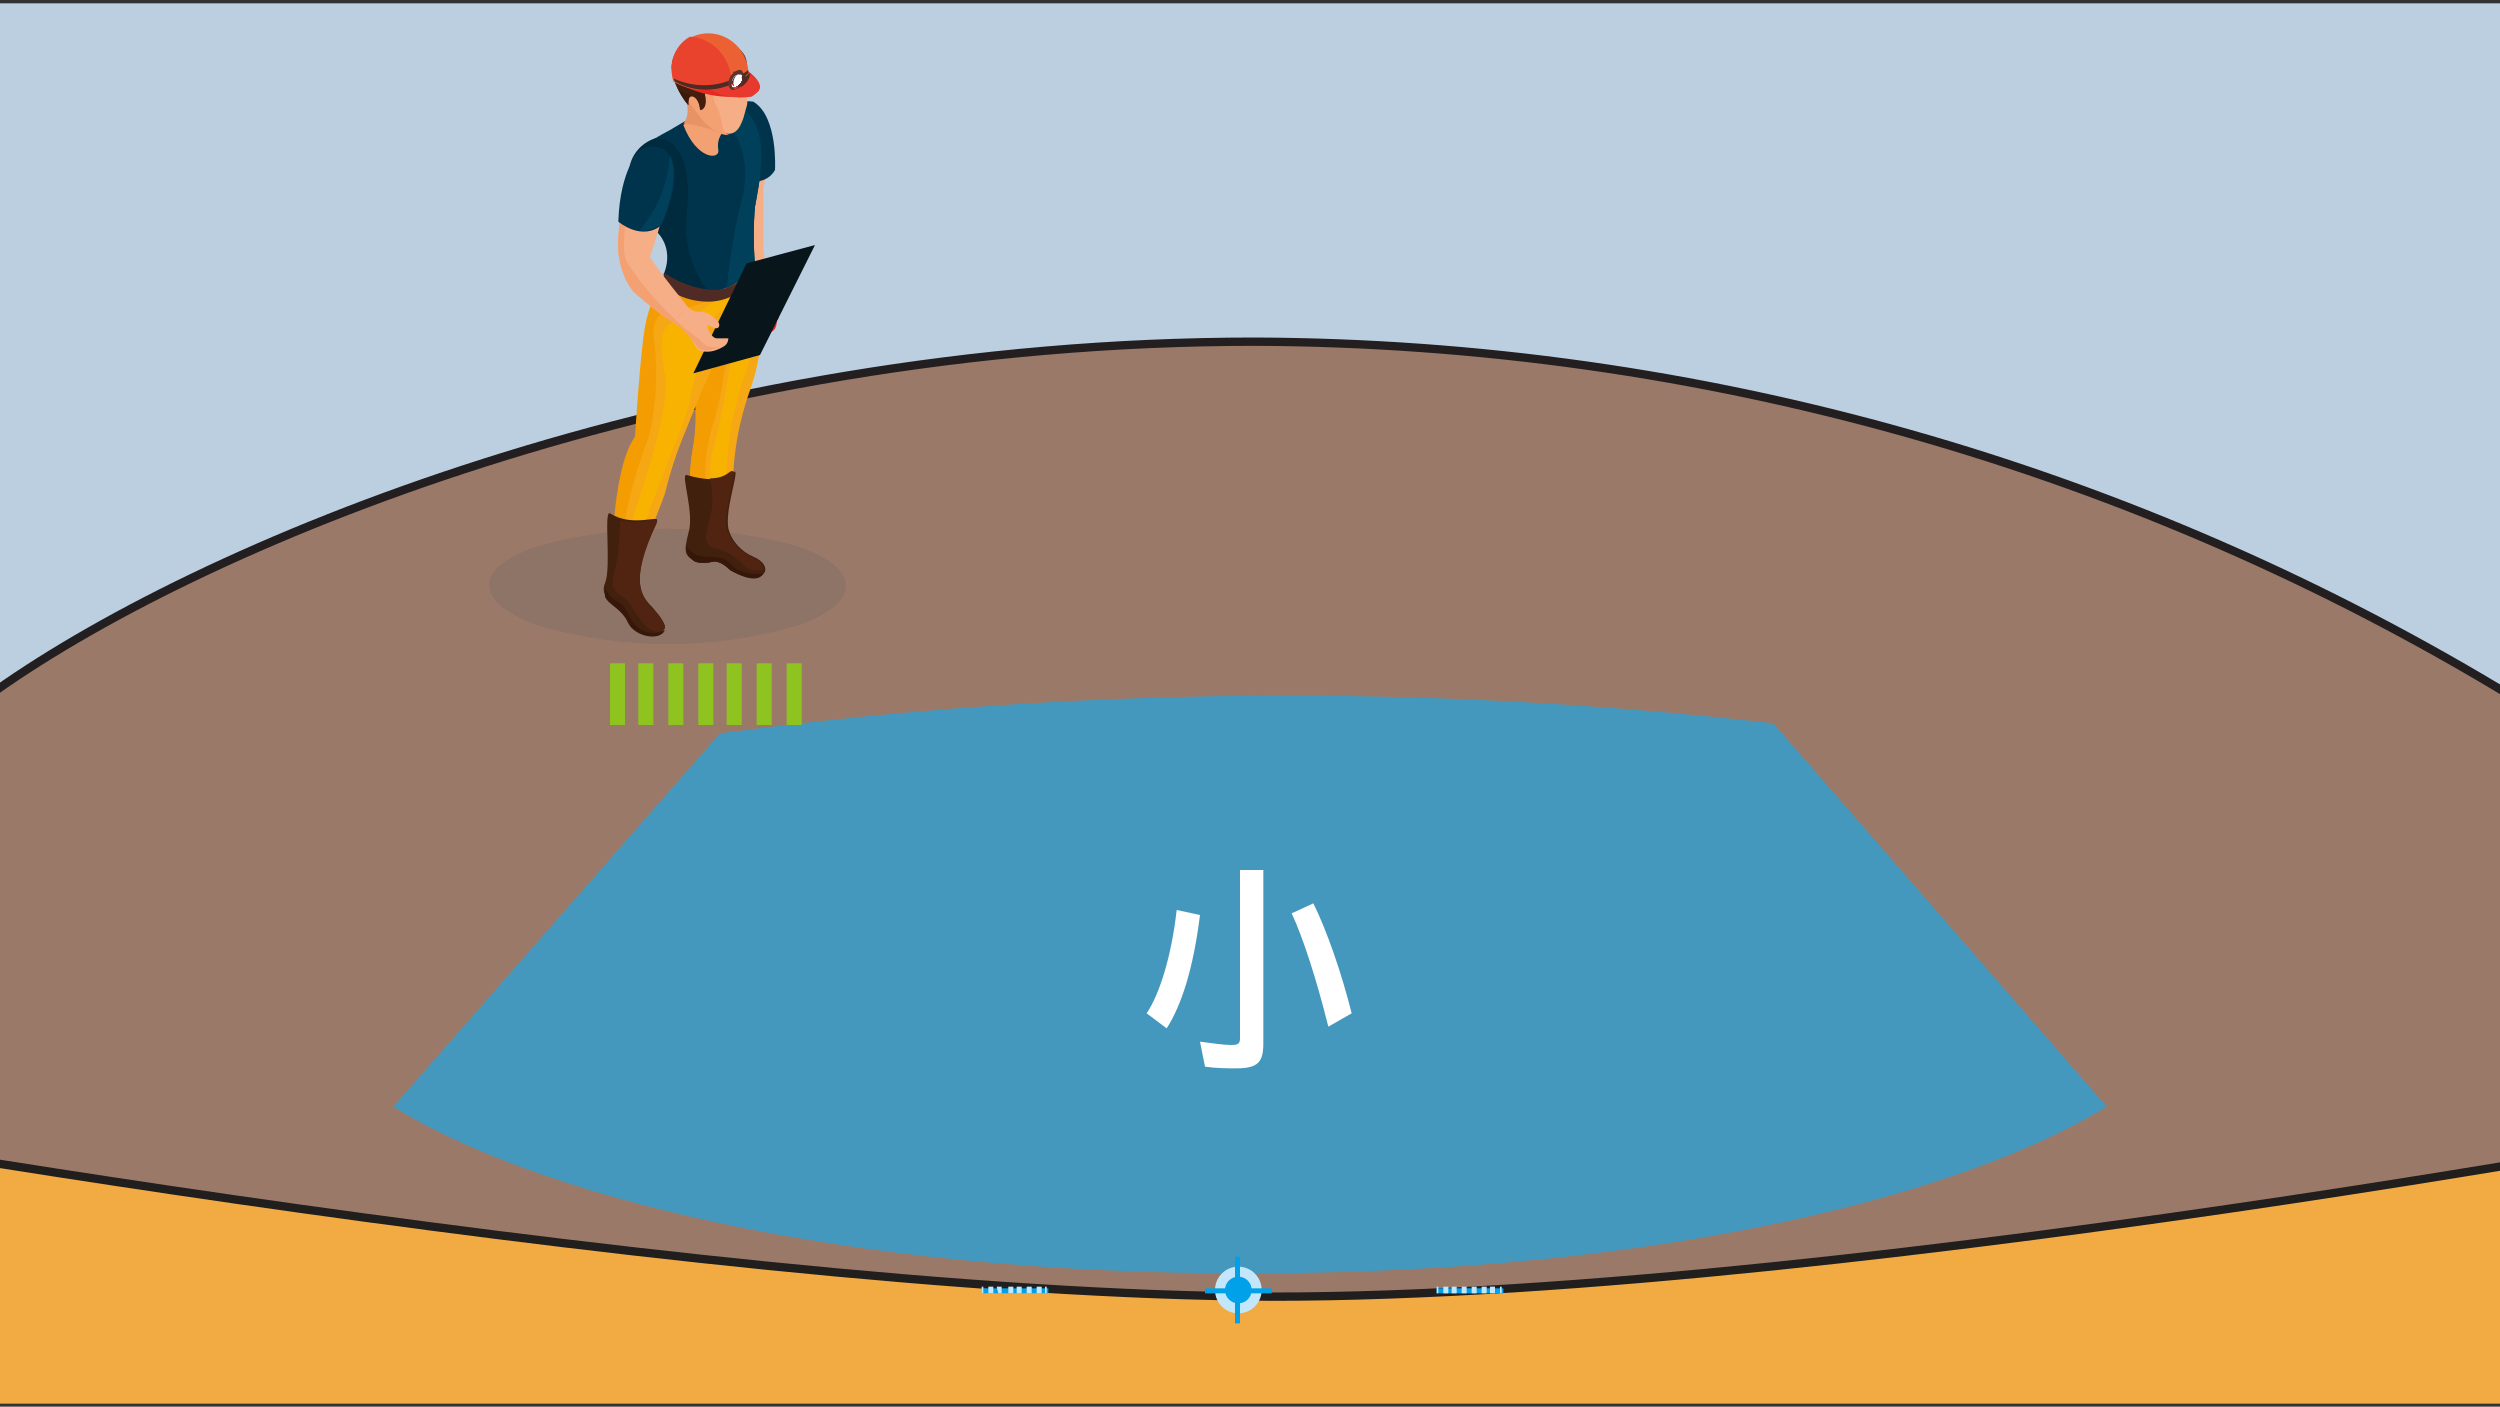 <?xml version="1.0" encoding="utf-8"?>
<!-- Generator: Adobe Illustrator 26.0.1, SVG Export Plug-In . SVG Version: 6.00 Build 0)  -->
<svg version="1.1" id="Layer_1" xmlns="http://www.w3.org/2000/svg" xmlns:xlink="http://www.w3.org/1999/xlink" x="0px" y="0px"
	 viewBox="0 0 150 84.4" style="enable-background:new 0 0 150 84.4;" xml:space="preserve">
<rect x="0" y="0" width="150" height="84.4" fill="#333333" stroke="none"/>
<style type="text/css">
	.st0{clip-path:url(#SVGID_00000097470104833321381160000016191160965943842187_);}
	.st1{fill:#BCCFE1;}
	.st2{fill:#9B7968;stroke:#231F20;stroke-width:0.5;stroke-linecap:round;stroke-linejoin:round;}
	.st3{fill:none;}
	.st4{fill:#F2AB43;stroke:#211E1E;stroke-width:0.5;stroke-miterlimit:10;}
	.st5{opacity:0.2;}
	.st6{fill:#5C5D5D;}
	.st7{fill:#F5A714;}
	.st8{fill:#F49D02;}
	.st9{fill:#F8B300;}
	.st10{fill:#502B25;}
	.st11{fill:#42200E;}
	.st12{fill:#37170A;}
	.st13{fill:#512412;}
	.st14{fill:#F5AE86;}
	.st15{fill:#F3A173;}
	.st16{fill:#E62921;}
	.st17{fill:#E8392E;}
	.st18{fill:#00344D;}
	.st19{fill:#002A3D;}
	.st20{fill:#00405A;}
	.st21{fill:#E79366;}
	.st22{fill-rule:evenodd;clip-rule:evenodd;fill:#F3A173;}
	.st23{fill:#441E0D;}
	.st24{fill:#562914;}
	.st25{fill:#391908;}
	.st26{fill:#331306;}
	.st27{fill:#542312;}
	.st28{fill:#EB6134;}
	.st29{fill:#E9432E;}
	.st30{fill:#FFFFFF;}
	.st31{clip-path:url(#SVGID_00000171686976659470969180000010978418223177276320_);}
	.st32{fill:#5D342C;}
	.st33{fill:#08151A;}
	.st34{fill-rule:evenodd;clip-rule:evenodd;fill:#F5AE86;}
	.st35{opacity:0.8;fill:#2FA0D2;enable-background:new    ;}
	.st36{fill:#8FC31F;}
	.st37{fill:#C2E6FA;}
	.st38{fill:#00A1E9;}
	.st39{enable-background:new    ;}
</style>
<g id="Layer_2_00000101094080503776050270000004373642487793344132_">
	<g id="Layer_5">
		<g>
			<g>
				<defs>
					<rect id="SVGID_1_" y="0.2" width="150" height="84"/>
				</defs>
				<clipPath id="SVGID_00000141445406789870730030000017477953612594545077_">
					<use xlink:href="#SVGID_1_"  style="overflow:visible;"/>
				</clipPath>
				<g style="clip-path:url(#SVGID_00000141445406789870730030000017477953612594545077_);">
					<rect x="-1.4" y="-3.6" class="st1" width="152.7" height="90.7"/>
					<path class="st2" d="M150.9,41.9v44H-0.9v-44c12.6-9.2,42-21.4,76.2-21.4C102,20.6,128.1,28,150.9,41.9z"/>
					<rect y="0.2" class="st3" width="150" height="84"/>
					<path class="st4" d="M171.5,102.8h-193V66.2c0,0,62.2,11.5,97.9,11.6c35.7,0,95-11.6,95-11.6v36.6H171.5z"/>
					<g class="st5">
						<path class="st6" d="M47.6,32.7c4.2,1.3,4.2,3.6,0,4.9c-4.9,1.4-10.1,1.4-15.1,0c-4.2-1.4-4.2-3.6,0-4.9
							C37.4,31.4,42.6,31.4,47.6,32.7z"/>
					</g>
					<path class="st7" d="M45.4,16.1c0.6,2.5,0.4,5.2-0.5,7.6c-0.5,1.5-0.8,3-0.9,4.6c0,0.5-0.5,3.6-0.5,3.6c-0.6,0.3-1.3,0.3-1.9,0
						c-0.3-1.7-0.3-3.4,0-5.1c0.2-1.2,0.2-2.3,0-3.5c0-1.6,0.2-3.1,0.6-4.7C43.1,17.7,44.2,16.8,45.4,16.1z"/>
					<path class="st8" d="M41.6,23.2c0.2,1.2,0.2,2.3,0,3.5c-0.3,1.7-0.3,3.4,0,5.1c0.3,0.2,0.5,0.3,0.9,0.3
						c-0.1-0.6-0.1-1.4-0.1-1.8c-0.2-1.8-0.1-3.5,0.5-5.2c0.5-1.9,0.8-3.9,0.7-5.9l-1.3-0.4C41.7,20.2,41.5,21.7,41.6,23.2z"/>
					<path class="st7" d="M40,16.6c1,0.7,2.2,0.9,3.3,0.5c0.3,2.1-0.1,4.2-1.1,6.1c0,0-0.9,2.2-1.3,3.2s-0.7,2-1.1,3.2
						c-0.4,1.2-1.7,4-1.7,5.2c0,0,0,0.9-1.3,0c0,0-0.1-6.4,1.4-8.5c0,0,0.2-4.9,0.6-6.6C38.9,18.5,39.3,17.5,40,16.6z"/>
					<path class="st7" d="M40,16.6c1,0.7,2.2,0.9,3.3,0.5c0.3,2.1-0.1,4.2-1.1,6.1c0,0-0.9,2.2-1.3,3.2s-0.7,2-1,3.2
						c-0.4,1.2-1.7,4-1.7,5.2c0,0,0,0.9-1.3,0c0,0-0.1-6.4,1.4-8.5c0,0,0.2-4.9,0.6-6.6C39,18.5,39.4,17.5,40,16.6z"/>
					<path class="st8" d="M40,16.6c-0.7,0.9-1.1,1.9-1.3,3c-0.3,1.7-0.6,6.6-0.6,6.6c-1.5,2.1-1.4,8.5-1.4,8.5
						c0.3,0.2,0.2,0.1,0.4,0.2c0.1-2.9,0.7-5.8,1.8-8.6c0.5-2,0.6-4.1,0.3-6.2c0-1.5,1-1.5,1-1.5c1.2,0,2.3-0.5,3.2-1.2
						c0-0.1,0-0.1,0-0.2L43,17.1C42,17.4,40.8,17.2,40,16.6z"/>
					<path class="st9" d="M43.3,17.5c-0.6,0.8-1.4,1.4-2.4,1.6c-1.5,0.4-1.3,1.5-1,3.4s-1,5.7-1.9,8.5c-0.5,1.2-0.6,2.6-0.3,3.9
						c0.2,0,0.3-0.1,0.5-0.2c0-1.1,0.2-2.2,0.5-3.2c0.3-1.3,2.4-6.1,2.6-7.1c0.3-1.3,0.6-2.7,1-4c0.3-0.7,0.3-1.6,1.2-1.8
						C43.4,18.5,43.3,17.6,43.3,17.5z"/>
					<path class="st9" d="M43.4,31.8c0-1.2,0.2-2.9,0.2-3.7c0.1-2,0.5-4,1.2-5.9c0.6-1.9,0.7-3.9,0.3-5.9c-0.4,0.6-1,1-1.7,1.1v1.1
						c1.3-0.1-0.2,7.3-0.7,8.7c-0.2,1.5-0.1,3.1,0.2,4.6C43,32,43.2,32,43.4,31.8L43.4,31.8z"/>
					<path class="st10" d="M40,16.6c0.9,0.6,1.9,1,3,0.9c1-0.1,1.9-0.8,2.3-1.7c0.1,0.3,0.1,0.5,0.1,0.8c-0.7,0.9-1.8,1.5-2.9,1.5
						c-1.1,0-2.1-0.4-2.9-1.1l0.2-0.2L40,16.6z"/>
					<path class="st11" d="M36.6,30.8c-0.4-0.2,0.1,3.2-0.3,4.2c-0.1,0.2-0.1,0.5,0,0.7c0.2,0.5,1,0.7,1.4,1.6
						c0.4,0.8,2.1,1.1,2.2,0.3c0-0.2-0.3-0.6-0.7-1.1c-0.7-0.7-1.5-1.6,0.2-5.2C39.7,30.8,38,31.7,36.6,30.8z"/>
					<path class="st11" d="M41.2,28.5c-0.4-0.1,0.5,2.3,0.1,3.5c-0.3,1.2-0.2,1.3,0.4,1.7c0.3,0.1,0.7,0.1,1.1,0c0,0,0.4-0.1,1,0.5
						c0,0,1.6,1,2.1,0.1c0,0,0.2-0.5-0.7-0.9c-0.7-0.3-1.3-0.9-1.5-1.7c-0.2-1.1,0.6-3.3,0.4-3.4C43.9,28.2,43.6,29.2,41.2,28.5z"/>
					<path class="st12" d="M36.3,35.8c0.2,0.5,1,0.7,1.4,1.6c0.4,0.8,1.9,1.1,2.2,0.4c-0.7,0.4-1.6,0.1-2-0.6c0-0.1-0.1-0.1-0.1-0.2
						c-0.2-0.4-0.4-0.7-0.7-0.9c-0.4-0.2-0.7-0.5-0.8-0.9C36.3,35.4,36.3,35.6,36.3,35.8z"/>
					<path class="st13" d="M39.2,36.6c-0.7-0.7-1.5-1.6,0.2-5.2c0.2-0.5-1.1,0.2-2.2-0.2c0,1.2-0.1,2.3-0.4,3.4
						c-0.2,1,0.5,1.1,0.8,1.4c0.3,0.3,0.4,0.7,1.1,1.5c0.7,0.7,1,0.3,1.2,0.2C39.8,37.2,39.5,36.8,39.2,36.6z"/>
					<path class="st12" d="M41.7,33.7c0.3,0.1,0.7,0.1,1.1,0c0,0,0.4-0.1,1,0.5c0,0,1.6,1,2,0.2c-0.6,0.1-1.3,0-1.8-0.4
						c-0.4-0.4-0.5-0.6-1.6-0.6c-0.5,0-0.9-0.2-1.2-0.6C41.2,33.3,41.3,33.4,41.7,33.7z"/>
					<path class="st13" d="M45.1,33.4c-0.7-0.3-1.3-0.9-1.5-1.7c-0.2-1.1,0.6-3.3,0.4-3.4c-0.2-0.2-0.3,0.4-1.4,0.4
						c0.2,0.8,0.2,1.6,0,2.4c-0.3,1.2-0.4,1.5,0.3,1.8c0.6,0.1,1.1,0.4,1.6,0.9c0.3,0.4,0.9,0.5,1.3,0.4
						C45.8,34,45.7,33.7,45.1,33.4z"/>
					<path class="st14" d="M45.4,7.8c0,0,1.1,0.3,0.4,3.5c0,0,0,2.7,0,3.6l0.3,2.5c0,0-0.2,0.3-0.9,0.1c-0.6-1-1-2.1-1.2-3.2
						c0-1.1-0.4-6.3,0.6-6.6C44.8,7.7,45.2,7.7,45.4,7.8z"/>
					<path class="st15" d="M45.2,17.6l0.4,0.1c-0.4-0.8-0.7-1.7-1-2.6c-0.2-1.3,0-2.6,0.6-3.7L44,11c0,1.5,0.1,2.9,0.1,3.4
						C44.3,15.5,44.7,16.6,45.2,17.6z"/>
					<path class="st16" d="M45.1,17.6c0.1,0.4,0.1,0.9,0.1,1.3c-0.1,0.4,0.1,0.7,0.4,0.9c0.2,0.1,0.9,0.4,1-0.4s0-1,0-1l-0.7-1
						L45.1,17.6z"/>
					<path class="st17" d="M45,17.3c0,0,0.5,0.4,1-0.4c0,0,0.4-0.1,0.4,1c0,0.2,0,0.2,0.2,0.6c0.1,0.2,0.2,0.7,0,0.7
						c0,0-0.2,0-0.4-0.6c-0.1-0.3-0.3-0.5-0.6-0.5C45.3,17.9,45.1,17.6,45,17.3z"/>
					<path class="st18" d="M43.8,6.6c0,0-0.7,1.3,0.4,4.1c0,0,1.6,0.7,2.3-0.5c0,0,0.2-3.2-1.3-4.1C44.6,6,44,6.2,43.8,6.6z"/>
					<path class="st18" d="M40.2,7.8c-1.1,0.6-3.4,1.7-2,3.9c0,0,1.1,1.6,1.7,2.3c0.6,0.7,0.7,1.6,0.3,2.4c0,0,2.3,2.8,5.1-0.5
						c-0.1-1.2-0.1-2.4,0-3.5c0.2-1.2,1.2-5.2-1.2-6.1C43.2,6,42.4,6.5,40.2,7.8z"/>
					<path class="st19" d="M38.2,11.7c0.3,0.8,0.7,1.5,1.2,2.2c0.7,0.7,0.8,1.7,0.4,2.6c0.8,0.7,1.7,1.1,2.8,1.1
						c-1.1-1.3-1.6-3.1-1.4-4.8c0.2-2,0-3.3-0.8-4.1c-0.3-0.3-0.7-0.4-1.1-0.4c-1.2,0.4-1.9,1.7-1.4,2.9
						C38,11.3,38.1,11.5,38.2,11.7z"/>
					<path class="st20" d="M45.3,15.9c-0.1-1.2-0.1-2.4,0-3.5c0.2-1.2,1.2-5.2-1.2-6.1c-0.6-0.2-1,0.1-1.8,0.3
						c0.9,0.2,2.9,1.7,2.3,5c-0.5,1.9-0.8,3.8-1,5.7C44.3,17,44.8,16.5,45.3,15.9z"/>
					<path class="st15" d="M43.6,7.7C43.2,8,43,8.5,43.1,9c0.1,0.6-1.3,0.6-2.1-1.5c0,0,0.6-0.4,0.2-2.2L43.6,7.7z"/>
					<path class="st21" d="M43.2,8c-0.7-0.3-1.4-0.5-2.2-0.6c0,0,0.4-0.3,0.2-1.3c-0.5-0.7-0.6-1.5-0.4-2.3c0.2-0.7,0.9-1.2,1.6-1.2
						C41.2,4.3,41.5,6.7,43.2,8L43.2,8z"/>
					<path class="st14" d="M44.8,4.8c0,0.2-0.3,0.2,0,1c0.1,0.5,0,0.5-0.2,1.3c-0.2,0.5-0.5,1.5-1.9,0.5C42,6.9,41.4,6.2,41,5.3
						s-0.1-2,0.7-2.6C41.6,2.8,45.1,1.9,44.8,4.8z"/>
					<path class="st22" d="M44.8,4.4c-0.4,0.3-0.9,0.4-1.4,0.5c0,0-0.7-0.1-0.7,0.2c0,0.4,0.1,0.7,0.2,1.1c0.2,0.3,0.3,0.7,0.4,1.1
						c0,0.1,0.1,0.8,0.5,0.8c0,0-1,0.2-2.1-1.5c-0.4-0.5-0.7-0.9-0.9-1.5c0-0.2,1.5-0.8,1.9-0.9l2.1-0.5C44.7,3.8,44.8,4.3,44.8,4.4
						z"/>
					<path class="st23" d="M44.8,3.8c0,0.5-1.3,0.7-2.1,0.8c-0.3,0-0.5,0.2-0.4,1.1S42,6.7,42,6.5c-0.1-0.7-0.7-1.3-0.7-0.2
						c0,0-1.5-1.8-0.8-2.9C41,2.6,42.1,1.9,44,2.7C44.4,2.9,44.8,3.3,44.8,3.8z"/>
					<path class="st23" d="M42.3,5.7C42.5,6.6,42,6.6,42,6.6c0-0.8-0.8-1.2-0.7-0.3c0,0-1.5-1.8-0.8-2.9c0.2-0.4,0.6-0.7,1-0.9
						c-1.2,1.7,0.5,1.8,1,2.2C42.3,4.7,42.2,5,42.3,5.7z"/>
					<path class="st24" d="M42.3,5.3c0,0-0.3-0.4-0.4,0c-0.2-0.1-0.3-0.4-0.2-0.6c0,0-0.3,0-0.3,0.4c-0.2-0.2-0.2-0.4-0.2-0.6
						C41,4.6,40.9,4.8,40.8,5c0,0-0.3-0.6-0.2-0.9c0,0-0.1,0-0.2,0.4C40.2,4,40.3,3.4,40.7,3c0,0-0.1,1,1.8,1.5
						C42.4,4.8,42.3,5,42.3,5.3z"/>
					<path class="st25" d="M41.5,5.7c0,0-0.7-0.1-0.9-0.5C40.8,5.6,41,6,41.3,6.3C41.3,6.3,41.2,5.7,41.5,5.7z"/>
					<path class="st26" d="M40.7,3.2c0,0-0.1,1,1.8,1.5c0,0,1.6,0.2,2.2-0.6c0.1-0.2,0.1-0.4,0-0.5c0,0,0,0.4-0.3,0.5
						c0,0,0.1-0.2,0-0.4c-0.1,0.2-0.3,0.4-0.6,0.5c0.1-0.1,0.1-0.2,0-0.4c-0.2,0.3-0.5,0.6-0.9,0.6C43,4.3,43.1,4.1,43.2,4
						c0,0-0.6,0.4-1,0.2c0,0,0.4-0.1,0.4-0.3s-0.7,0.2-1.1-0.2c0.2,0,0.3,0,0.4-0.1C41.9,3.6,40.9,3.6,40.7,3.2z"/>
					<path class="st27" d="M41,2.8c1-0.7,2.3-0.6,3.3,0.1c0,0-0.8-0.2-1.1-0.3s0.2,0.2,0.5,0.3c-0.4-0.1-0.8-0.1-1.1-0.2
						c-0.4,0-1,0-0.6,0.1C42.4,2.9,41.1,2.7,41,2.8z"/>
					<path class="st16" d="M40.5,4.9c1.4,0.8,3,1.1,4.6,0.8c0,0,1.3-0.3-0.3-1.5L40.5,4.9z"/>
					<path class="st17" d="M44.7,4.3l-3,0.4c0.9,0.9,2.1,1.3,3.4,1.1C45.9,5.3,45.6,4.8,44.7,4.3z"/>
					<path class="st28" d="M40.3,4.1c0-1.2,1-2.1,2.2-2.1l0,0c1.3,0,2.4,1.1,2.4,2.4c0,0,0,0,0,0.1c-1.3,1-3.1,1.2-4.5,0.4
						C40.3,4.6,40.3,4.3,40.3,4.1z"/>
					<path class="st29" d="M40.3,4.1c0,0.3,0,0.5,0.2,0.7c1,0.6,2.2,0.8,3.3,0.3L43.9,5c0-1.4-1-2.7-2.5-2.8
						C40.7,2.6,40.3,3.3,40.3,4.1z"/>
					<path class="st10" d="M40.5,4.9c1.4,0.8,3.2,0.6,4.4-0.5V4.2c-1.3,1-3,1.2-4.5,0.5L40.5,4.9z"/>
					<path class="st10" d="M44.7,4.6L44.7,4.6L44.7,4.6c0-0.1,0-0.1,0-0.2l0,0l0,0h-0.1l-0.2-0.1H44l0,0l0,0l0,0l0,0l0,0l0,0l0,0
						l0,0l0,0l0,0v0.3l0,0l0,0l0,0v0.1l0,0v0.4l0,0l0,0l0,0l0.2,0.1h0.3l0,0l0,0C44.8,5,45,4.7,45,4.4L44.7,4.6z M44.3,4.6L44.3,4.6
						L44.3,4.6L44.3,4.6L44.3,4.6L44.3,4.6v0.2l0,0l0,0l0,0l0,0l0,0l0,0h-0.1h-0.1V4.7l0,0l0,0c0,0,0,0,0-0.1l0,0l0,0l0,0
						c-0.1,0-0.1,0-0.2,0l0,0l0,0l0,0H44l0,0l0,0l0,0l0,0l0,0l0,0H44.3z M44.3,4.4L44.3,4.4z"/>
					<path class="st10" d="M44.2,4.2L44.2,4.2L44.2,4.2z"/>
					<g>
						<path class="st30" d="M44.4,4.4C44.5,4.4,44.5,4.4,44.4,4.4C44.5,4.4,44.5,4.5,44.4,4.4c0.1,0.2,0.1,0.3,0.1,0.4
							c-0.1,0.2-0.2,0.3-0.4,0.4H44c-0.1,0-0.1-0.1-0.1-0.2c0-0.2,0.1-0.5,0.3-0.6v0.1C44,4.6,43.9,4.8,43.9,5s0.1,0.2,0.3,0.1
							s0.3-0.3,0.3-0.5s-0.1-0.2-0.3-0.1V4.4C44.3,4.4,44.4,4.4,44.4,4.4z"/>
						<g>
							<g>
								<defs>
									<path id="SVGID_00000121967830055043232280000003475048247757104515_" d="M44.4,4.4C44.5,4.4,44.5,4.4,44.4,4.4
										C44.5,4.4,44.5,4.5,44.4,4.4c0.1,0.2,0.1,0.3,0.1,0.4c-0.1,0.2-0.2,0.3-0.4,0.4H44c-0.1,0-0.1-0.1-0.1-0.2
										c0-0.2,0.1-0.5,0.3-0.6v0.1C44,4.6,43.9,4.8,43.9,5s0.1,0.2,0.3,0.1s0.3-0.3,0.3-0.5s-0.1-0.2-0.3-0.1V4.4
										C44.3,4.4,44.4,4.4,44.4,4.4z"/>
								</defs>
								<clipPath id="SVGID_00000005224507119600930660000010367534993302074010_">
									<use xlink:href="#SVGID_00000121967830055043232280000003475048247757104515_"  style="overflow:visible;"/>
								</clipPath>
								<g style="clip-path:url(#SVGID_00000005224507119600930660000010367534993302074010_);">
									<g>
										<path class="st30" d="M44.4,4.4c0.3,0.2,0,0.8-0.3,0.9c-0.1,0-0.2,0-0.3-0.1V5.1c0-0.2,0.1-0.5,0.3-0.6v0.1
											c-0.1,0-0.2,0.2-0.2,0.4s0.1,0.2,0.3,0.1s0.3-0.3,0.3-0.5s-0.1-0.2-0.3-0.1V4.4C44.3,4.3,44.4,4.3,44.4,4.4L44.4,4.4z"/>
										<path class="st30" d="M44.2,4.4L44.2,4.4C44.2,4.4,44.2,4.4,44.2,4.4C44,4.6,43.9,4.8,43.9,5s0.1,0.2,0.3,0.1
											s0.3-0.3,0.3-0.5C44.5,4.5,44.4,4.4,44.2,4.4C44,4.6,44.2,4.4,44.2,4.4L44.2,4.4c0.1-0.1,0.2-0.1,0.3,0h0.1l0,0l0,0v0.4
											l0,0l0,0l0,0l0,0l0,0l0,0l0,0l0,0l0,0l0,0l0,0l0,0H44c-0.1,0-0.1-0.1-0.1-0.2c0-0.2,0.1-0.5,0.3-0.6V4.4z"/>
										<path class="st30" d="M44.2,4.4L44.2,4.4L44.2,4.4L44.2,4.4C44.2,4.4,44.2,4.4,44.2,4.4C44,4.6,43.9,4.8,43.9,5
											s0.1,0.2,0.3,0.1s0.3-0.3,0.3-0.5C44.5,4.5,44.4,4.4,44.2,4.4C44,4.6,44.2,4.4,44.2,4.4L44.2,4.4L44.2,4.4
											c0.1-0.1,0.2-0.1,0.3,0h0.1l0,0l0,0v0.4l0,0l0,0l0,0l0,0l0,0l0,0l0,0l0,0l0,0l0,0l0,0l0,0H44c-0.1,0-0.1-0.1-0.1-0.2
											c0-0.2,0.1-0.5,0.3-0.6V4.4z"/>
										<path class="st30" d="M44.2,4.4L44.2,4.4L44.2,4.4L44.2,4.4C44.2,4.5,44.2,4.5,44.2,4.4C44.1,4.6,44,4.8,44,5
											s0.1,0.2,0.3,0.1s0.3-0.3,0.2-0.5C44.5,4.5,44.4,4.4,44.2,4.4C44.2,4.5,44.2,4.4,44.2,4.4L44.2,4.4L44.2,4.4L44.2,4.4
											c0-0.1,0.1-0.1,0.2,0h0.1l0,0l0,0v0.4l0,0l0,0l0,0l0,0l0,0l0,0l0,0l0,0l0,0l0,0l0,0l0,0H44c-0.1,0-0.1-0.1-0.1-0.2
											c0-0.2,0.1-0.5,0.3-0.6V4.4z"/>
										<path class="st30" d="M44.2,4.4c-0.1,0-0.2,0.1-0.2,0.2C44,4.6,44.1,4.5,44.2,4.4C44.2,4.5,44.2,4.5,44.2,4.4
											C44,4.7,43.9,4.8,43.9,5s0.1,0.2,0.3,0.1s0.3-0.3,0.3-0.5C44.5,4.5,44.4,4.4,44.2,4.4C44.2,4.5,44.2,4.4,44.2,4.4
											L44.2,4.4L44.2,4.4C44.3,4.4,44.3,4.4,44.2,4.4c0.1-0.1,0.2-0.1,0.2,0h0.1l0,0l0,0v0.4l0,0l0,0l0,0l0,0l0,0l0,0l0,0l0,0
											l0,0l0,0l0,0l0,0H44c-0.1,0-0.1-0.1-0.1-0.2c0-0.2,0.1-0.5,0.3-0.6V4.4z"/>
										<path class="st30" d="M44.2,4.4L44.2,4.4c-0.1,0-0.2,0.1-0.2,0.2C44,4.6,44.1,4.5,44.2,4.4C44.2,4.4,44.2,4.4,44.2,4.4
											C44,4.6,43.9,4.8,43.9,5s0.1,0.2,0.3,0.1s0.3-0.3,0.3-0.5C44.5,4.5,44.4,4.4,44.2,4.4C44,4.6,44.2,4.5,44.2,4.4L44.2,4.4
											L44.2,4.4L44.2,4.4c0.1-0.1,0.2-0.1,0.2,0h0.1l0,0l0,0v0.4l0,0l0,0l0,0l0,0l0,0l0,0l0,0l0,0l0,0l0,0l0,0l0,0H44
											c-0.1,0-0.1-0.1-0.1-0.2c0-0.2,0.1-0.5,0.3-0.6V4.4z"/>
										<path class="st30" d="M44.2,4.4c-0.1,0-0.2,0.1-0.2,0.2C44,4.5,44.1,4.5,44.2,4.4L44.2,4.4C44.1,4.6,44,4.8,44,4.9
											c0,0.2,0.1,0.2,0.3,0.1s0.3-0.3,0.3-0.5C44.5,4.5,44.4,4.4,44.2,4.4C44,4.6,44.2,4.5,44.2,4.4L44.2,4.4h0.2
											C44.3,4.4,44.2,4.4,44.2,4.4c0.1-0.1,0.2-0.1,0.2,0h0.1l0,0l0,0v0.4l0,0l0,0l0,0l0,0l0,0l0,0l0,0l0,0l0,0l0,0l0,0l0,0H44
											c-0.1,0-0.1-0.1-0.1-0.2c0-0.2,0.1-0.5,0.3-0.6V4.4z"/>
										<path class="st30" d="M44.2,4.4C44.1,4.5,44,4.6,44,4.7C44,4.6,44.1,4.5,44.2,4.4C44.2,4.5,44.2,4.5,44.2,4.4
											C44,4.6,43.9,4.8,43.9,5s0.1,0.2,0.3,0.1s0.3-0.3,0.3-0.5C44.5,4.5,44.4,4.4,44.2,4.4C44.2,4.5,44.2,4.4,44.2,4.4
											L44.2,4.4h0.2C44.3,4.4,44.2,4.4,44.2,4.4c0.1-0.1,0.2-0.1,0.2,0h0.1l0,0l0,0v0.4l0,0l0,0l0,0l0,0l0,0l0,0l0,0l0,0l0,0
											l0,0l0,0l0,0H44c-0.1,0-0.1-0.1-0.1-0.2c0-0.2,0.1-0.5,0.3-0.6V4.4z"/>
										<path class="st30" d="M44.2,4.4c-0.1,0.1-0.2,0.2-0.3,0.3L44,4.6C44.1,4.6,44.1,4.5,44.2,4.4L44.2,4.4
											C44.1,4.6,44,4.8,44,5s0.1,0.2,0.3,0.1s0.3-0.3,0.3-0.5C44.5,4.5,44.4,4.4,44.2,4.4L44.2,4.4h0.2
											C44.3,4.4,44.2,4.4,44.2,4.4c0.1,0,0.2,0,0.2,0h0.1l0,0l0,0v0.4l0,0l0,0l0,0l0,0l0,0l0,0l0,0l0,0l0,0l0,0l0,0l0,0H44
											c-0.1,0-0.1-0.1-0.1-0.2c0-0.2,0.1-0.5,0.3-0.6V4.4z"/>
										<path class="st30" d="M44.2,4.4C44.1,4.5,44,4.6,44,4.8V4.6C44,4.6,44.1,4.5,44.2,4.4L44.2,4.4c-0.2,0.2-0.3,0.3-0.3,0.5
											S44,5.1,44.2,5s0.3-0.3,0.3-0.5C44.5,4.5,44.4,4.4,44.2,4.4L44.2,4.4L44.2,4.4c0.1,0,0.2,0,0.2,0.1l0,0
											C44.4,4.5,44.3,4.5,44.2,4.4c0.1,0,0.2,0,0.2,0.1h0.1l0,0l0,0v0.4l0,0l0,0l0,0l0,0l0,0l0,0l0,0l0,0l0,0l0,0l0,0l0,0H44
											c-0.1,0-0.1-0.1-0.1-0.2c0-0.2,0.1-0.5,0.3-0.6V4.4z"/>
										<path class="st30" d="M44.2,4.4c-0.1,0.1-0.2,0.2-0.3,0.4l0,0l0,0C44,4.7,44.1,4.6,44.2,4.4L44.2,4.4
											C44,4.6,43.9,4.8,43.9,5s0.1,0.2,0.3,0.1s0.3-0.3,0.3-0.5C44.5,4.5,44.4,4.4,44.2,4.4L44.2,4.4L44.2,4.4
											c0.1,0.1,0.2,0.1,0.2,0.1l0,0C44.4,4.5,44.4,4.4,44.2,4.4c0,0,0.1,0,0.2,0.1h0.1l0,0l0,0v0.4l0,0l0,0l0,0l0,0l0,0l0,0l0,0
											l0,0l0,0l0,0l0,0l0,0H44c-0.1,0-0.1-0.1-0.1-0.2c0-0.2,0.1-0.5,0.3-0.6V4.4z"/>
										<path class="st30" d="M44.2,4.5C44.1,4.6,44,4.8,44,5s0.1,0.2,0.3,0.1s0.3-0.3,0.3-0.5C44.5,4.5,44.4,4.4,44.2,4.5
											L44.2,4.5L44.2,4.5c0.1-0.1,0.1-0.1,0.2,0l0,0c0,0,0,0-0.1,0C44.3,4.5,44.2,4.5,44.2,4.5c0-0.1,0.1-0.1,0.2,0h0.1l0,0l0,0
											v0.4l0,0l0,0l0,0l0,0l0,0l0,0l0,0l0,0l0,0l0,0l0,0l0,0H44c-0.1,0-0.1-0.1-0.1-0.2c0-0.2,0.1-0.4,0.2-0.5l0,0
											c-0.1,0.1-0.2,0.2-0.2,0.3c0.2-0.3,0.2-0.3,0.3-0.4l0,0V4.5z"/>
										<path class="st30" d="M44.2,4.5C44.1,4.6,44,4.8,44,5s0.1,0.2,0.3,0.1s0.3-0.3,0.3-0.5C44.5,4.5,44.4,4.4,44.2,4.5
											L44.2,4.5L44.2,4.5c0.1-0.1,0.2-0.1,0.2,0l0,0c0,0,0,0-0.1,0H44.2c0.1-0.1,0.1-0.1,0.2,0h0.1l0,0l0,0v0.4l0,0l0,0l0,0l0,0
											l0,0l0,0l0,0l0,0l0,0l0,0l0,0l0,0H44c-0.1,0-0.1-0.1-0.1-0.2H44l0,0c-0.1,0.1-0.1,0.2-0.2,0.3c0,0,0,0,0-0.1
											c0.1-0.1,0.2-0.2,0.3-0.3l0,0L44.2,4.5z"/>
										<path class="st30" d="M44.2,4.5C44.1,4.6,44,4.8,44,5s0.1,0.2,0.3,0.1s0.3-0.3,0.3-0.5C44.5,4.5,44.4,4.4,44.2,4.5
											L44.2,4.5L44.2,4.5c0.1-0.1,0.2-0.1,0.2,0l0,0c0,0,0-0.1-0.1-0.1S44.3,4.4,44.2,4.5l0.1-0.1h0.1l0,0l0,0v0.4l0,0l0,0l0,0
											l0,0l0,0l0,0l0,0l0,0l0,0l0,0l0,0l0,0H44c-0.1,0-0.1-0.1-0.1-0.2c0,0,0.1,0,0.1,0.1l0,0c-0.1,0.1-0.1,0.2-0.1,0.3l0,0V4.8
											C43.9,4.7,44,4.6,44.2,4.5L44.2,4.5L44.2,4.5z"/>
										<path class="st30" d="M44.2,4.5C44.1,4.6,44,4.8,44,5s0.1,0.2,0.3,0.1s0.3-0.3,0.3-0.5C44.5,4.5,44.4,4.4,44.2,4.5
											L44.2,4.5c0.1-0.1,0.2-0.1,0.3,0l0,0c0,0,0-0.1-0.1-0.1h-0.1h0.1h0.1l0,0l0,0v0.4l0,0l0,0l0,0l0,0l0,0l0,0l0,0l0,0l0,0
											l0,0l0,0l0,0H44c-0.1,0-0.1-0.1-0.1-0.2L44,4.7l0,0C43.9,4.9,43.9,5,43.9,5s0,0,0.1-0.1C44,4.7,44.1,4.6,44.2,4.5
											L44.2,4.5z"/>
										<path class="st30" d="M44,4.6C43.9,4.9,43.9,5,43.9,5l0,0l0,0L44,5.1h0.1c0.1-0.1,0.3-0.2,0.3-0.3l0.1-0.1
											c0-0.1,0-0.1-0.1-0.2l0,0l0,0l0,0v0.4l0,0l0,0l0,0l0,0l0,0l0,0l0,0l0,0l0,0l0,0l0,0l0,0H44c-0.1,0-0.1-0.1-0.1-0.2
											C43.9,4.6,43.9,4.6,44,4.6z"/>
										<path class="st30" d="M44,4.7c-0.2,0.4,0.1,0.5,0.3,0.5c0.1-0.1,0.2-0.1,0.4-0.4c0.1-0.3,0-0.3-0.1-0.4h0.1l0,0l0,0v0.4
											l0,0l0,0l0,0l0,0l0,0l0,0l0,0l0,0l0,0l0,0l0,0l0,0L44,4.7c-0.1,0-0.1-0.1-0.1-0.2C43.9,4.5,44,4.5,44,4.7L44,4.7L44,4.7z"
											/>
										<path class="st30" d="M44,4.7c-0.2,0.4,0.1,0.5,0.2,0.5c0.2-0.1,0.5-0.7,0.3-0.8h0.1l0,0l0,0v0.4l0,0l0,0l0,0l0,0l0,0l0,0
											l0,0l0,0l0,0l0,0l0,0l0,0L44,4.7c-0.1,0-0.1-0.1-0.1-0.2C43.9,4.6,43.9,4.7,44,4.7z"/>
										<path class="st30" d="M43.9,4.8c-0.1,0.4,0.1,0.5,0.3,0.4s0.5-0.7,0.2-0.8h0.1l0,0l0,0v0.4l0,0l0,0l0,0l0,0l0,0l0,0l0,0
											l0,0l0,0l0,0l0,0l0,0H43.9c0-0.1,0-0.2,0-0.2c0-0.1,0-0.2,0-0.3l0,0V4.8z"/>
										<path class="st30" d="M43.9,4.8c-0.1,0.4,0.1,0.5,0.3,0.4s0.5-0.7,0.2-0.8h0.1l0,0l0,0v0.4l0,0l0,0l0,0l0,0l0,0l0,0l0,0
											l0,0l0,0l0,0l0,0l0,0H43.9c0-0.1,0-0.1,0-0.2s0-0.2,0-0.2V4.8z"/>
										<path class="st30" d="M43.9,4.9c-0.1,0.4,0.1,0.5,0.4,0.3c0.2-0.1,0.4-0.4,0.3-0.7v0.1l0,0V5l0,0l0,0l0,0l0,0l0,0l0,0l0,0
											l0,0l0,0l0,0l0,0l0,0L43.9,4.9C43.9,5,43.9,4.9,43.9,4.9c0-0.2,0-0.2,0-0.3l0,0V4.9z"/>
										<path class="st30" d="M43.9,4.9c-0.1,0.4,0.1,0.5,0.4,0.3c0.2-0.1,0.3-0.3,0.3-0.6v0.3l0,0l0,0l0,0l0,0l0,0l0,0l0,0l0,0
											l0,0l0,0l0,0l0,0L43.9,4.9c0,0,0-0.1,0-0.2s0-0.1,0-0.2V4.9z"/>
										<path class="st30" d="M43.8,4.9c0,0.3,0.2,0.4,0.4,0.3s0.3-0.3,0.3-0.6v0.2l0,0l0,0l0,0l0,0l0,0l0,0l0,0l0,0l0,0l0,0l0,0
											l0,0H44c-0.1,0-0.1-0.1-0.1-0.2V4.5l0,0L43.8,4.9z"/>
										<path class="st30" d="M43.8,4.9c0,0.4,0.2,0.4,0.4,0.2c0.1-0.1,0.2-0.2,0.3-0.4l0,0l0,0l0,0l0,0l0,0l0,0l0,0l0,0l0,0l0,0
											l0,0l0,0l0,0l0,0H44c-0.1,0-0.1-0.1-0.1-0.2L43.8,4.9L43.8,4.9z"/>
										<path class="st30" d="M43.8,5c0,0.3,0.3,0.4,0.5,0.1c0.1,0,0.1-0.1,0.2-0.1l0,0l0,0l0,0l0,0l0,0l0,0l0,0l0,0l0,0H44
											c-0.1,0-0.1-0.1-0.1-0.2l0,0L43.8,5z"/>
									</g>
								</g>
							</g>
						</g>
					</g>
					<path class="st30" d="M44.2,4.5c0.2-0.1,0.3,0,0.3,0.1c0,0.2-0.1,0.4-0.3,0.5C44.1,5.2,44,5.1,44,5C44,4.8,44.1,4.6,44.2,4.5z"
						/>
					<path class="st32" d="M44.2,4.5c0.2-0.1,0.4,0,0.4,0.2s-0.1,0.5-0.3,0.6s-0.4,0-0.4-0.2C43.9,4.8,44,4.6,44.2,4.5z M44.2,5.3
						c0.3-0.2,0.4-0.5,0.4-0.8s-0.2-0.4-0.5-0.2c-0.3,0.2-0.4,0.5-0.4,0.8C43.8,5.4,44,5.5,44.2,5.3z"/>
					<path class="st10" d="M39.9,16.4c0.9,0.6,2,1,3.1,1c1-0.1,1.9-0.8,2.3-1.7c0.1,0.3,0.1,0.5,0.1,0.8c-0.7,0.9-1.8,1.5-2.9,1.5
						c-1.1,0-2.1-0.4-2.9-1.1l0.2-0.3L39.9,16.4z"/>
					<polygon class="st33" points="44.8,15.8 41.6,22.4 45.6,21.3 48.9,14.7 					"/>
					<path class="st14" d="M38.6,9.1c0,0-1.1-0.1-1.5,5.1c-0.1,1.2,0.2,2.4,0.9,3.3c0.9,0.8,1.8,1.5,2.8,2.1l0.7-0.9
						c0,0-2.2-2.7-2.5-3.3c0,0,1.5-4.1,1-5.4C39.6,8.8,39,9.1,38.6,9.1z"/>
					<path class="st15" d="M37.1,14.2c-0.1,1.2,0.2,2.4,0.9,3.3c0.9,0.8,1.8,1.5,2.8,2.1l0.1-0.1c-1.3-1.1-2.4-2.4-3.3-3.8
						c-0.6-1.2,0.6-5.6,0.9-6.7C38.2,9.2,37.4,9.8,37.1,14.2z"/>
					<path class="st18" d="M38.4,9c0,0-1.2,1.1-1.3,4.3c0,0,1.4,1.2,2.6,0.2c0,0,1.5-3.1,0.3-4.4C39.6,8.7,38.9,8.7,38.4,9z"/>
					<path class="st20" d="M39.7,13.4c0,0,1.2-2.7,0.5-4.1c-0.1,1.6-0.7,3.2-1.8,4.5C38.9,13.9,39.3,13.7,39.7,13.4z"/>
					<path class="st34" d="M40.5,19.2c0.8,0.5,1.2,1.7,1.4,1.8c0.5,0.2,1,0.1,1.5-0.2c0.2-0.1,0.3-0.3,0.3-0.5H43l0,0
						c-0.2,0-0.4-0.3-0.5-0.5s-0.1-0.3,0-0.3c0.1,0.1,0.4,0.2,0.5,0.2s0.3-0.2,0-0.5c-0.3-0.2-0.4-0.5-1.1-0.5c-0.2,0-0.3,0-0.8-0.4
						L40.5,19.2z"/>
					<path class="st22" d="M40.4,19.3c0.6,0.5,1.1,1,1.5,1.6c0.4,0.2,0.9,0.1,1.3-0.1c-0.3,0-0.7,0.2-1.2-0.4
						C41.5,20,41,19.6,40.4,19.3c0.3-0.3,0.5-0.5,0.7-0.8l0,0L40.4,19.3z"/>
				</g>
			</g>
		</g>
		<path class="st35" d="M43.2,44L23.6,66.4c8.3,5.2,26.7,10.1,51.6,10c24.6,0,42.8-4.8,51.2-10l-20-23C85.4,41,64.2,41.2,43.2,44z"
			/>
		<rect x="36.6" y="39.8" class="st36" width="0.9" height="3.7"/>
		<rect x="38.3" y="39.8" class="st36" width="0.9" height="3.7"/>
		<rect x="40.1" y="39.8" class="st36" width="0.9" height="3.7"/>
		<rect x="41.9" y="39.8" class="st36" width="0.9" height="3.7"/>
		<rect x="43.6" y="39.8" class="st36" width="0.9" height="3.7"/>
		<rect x="45.4" y="39.8" class="st36" width="0.9" height="3.7"/>
		<rect x="47.2" y="39.8" class="st36" width="0.9" height="3.7"/>
		<circle class="st37" cx="74.3" cy="77.4" r="1.4"/>
		<circle class="st38" cx="74.3" cy="77.4" r="0.8"/>
		<rect x="74.1" y="75.4" class="st38" width="0.3" height="4"/>
		<rect x="72.3" y="77.3" class="st38" width="4" height="0.3"/>
		<rect x="86.2" y="77.3" class="st38" width="4" height="0.3"/>
		<rect x="58.9" y="77.3" class="st38" width="4" height="0.3"/>
		<rect x="86.2" y="77.2" class="st37" width="0.1" height="0.4"/>
		<path class="st37" d="M89.7,77.6h-0.3v-0.4h0.3V77.6z M89.2,77.6h-0.3v-0.4h0.3V77.6z M88.6,77.6h-0.3v-0.4h0.3V77.6z M88,77.6
			h-0.3v-0.4H88V77.6z M87.4,77.6h-0.3v-0.4h0.3V77.6z M86.9,77.6h-0.3v-0.4h0.3V77.6z"/>
		<rect x="90" y="77.2" class="st37" width="0.1" height="0.4"/>
		<rect x="62.7" y="77.2" class="st37" width="0.1" height="0.4"/>
		<path class="st37" d="M59.3,77.6h0.3v-0.4h-0.3V77.6z M59.9,77.6h0.2v-0.4h-0.3L59.9,77.6z M60.5,77.6h0.3v-0.4h-0.3V77.6z
			 M61,77.6h0.3v-0.4H61V77.6z M61.6,77.6h0.3v-0.4h-0.3V77.6z M62.2,77.6h0.3v-0.4h-0.3V77.6z"/>
		<rect x="58.9" y="77.2" class="st37" width="0.1" height="0.4"/>
		<g class="st39">
			<path class="st30" d="M68.8,60.8c0.8-1.2,1.5-3.5,1.8-6.2l1.4,0.3c-0.4,3.2-1.1,5.4-2,6.8L68.8,60.8z M75.8,52.2v10.4
				c0,1.1-0.3,1.5-1.6,1.5c-0.6,0-1.2,0-1.9-0.1l-0.3-1.5c0.8,0.1,1.4,0.2,1.9,0.2c0.4,0,0.5-0.1,0.5-0.4V52.2H75.8z M79.7,61.6
				c-0.7-2.8-1.5-5.3-2.2-6.8l1.3-0.6c0.8,1.6,1.7,4.2,2.3,6.6L79.7,61.6z"/>
		</g>
	</g>
</g>
</svg>
